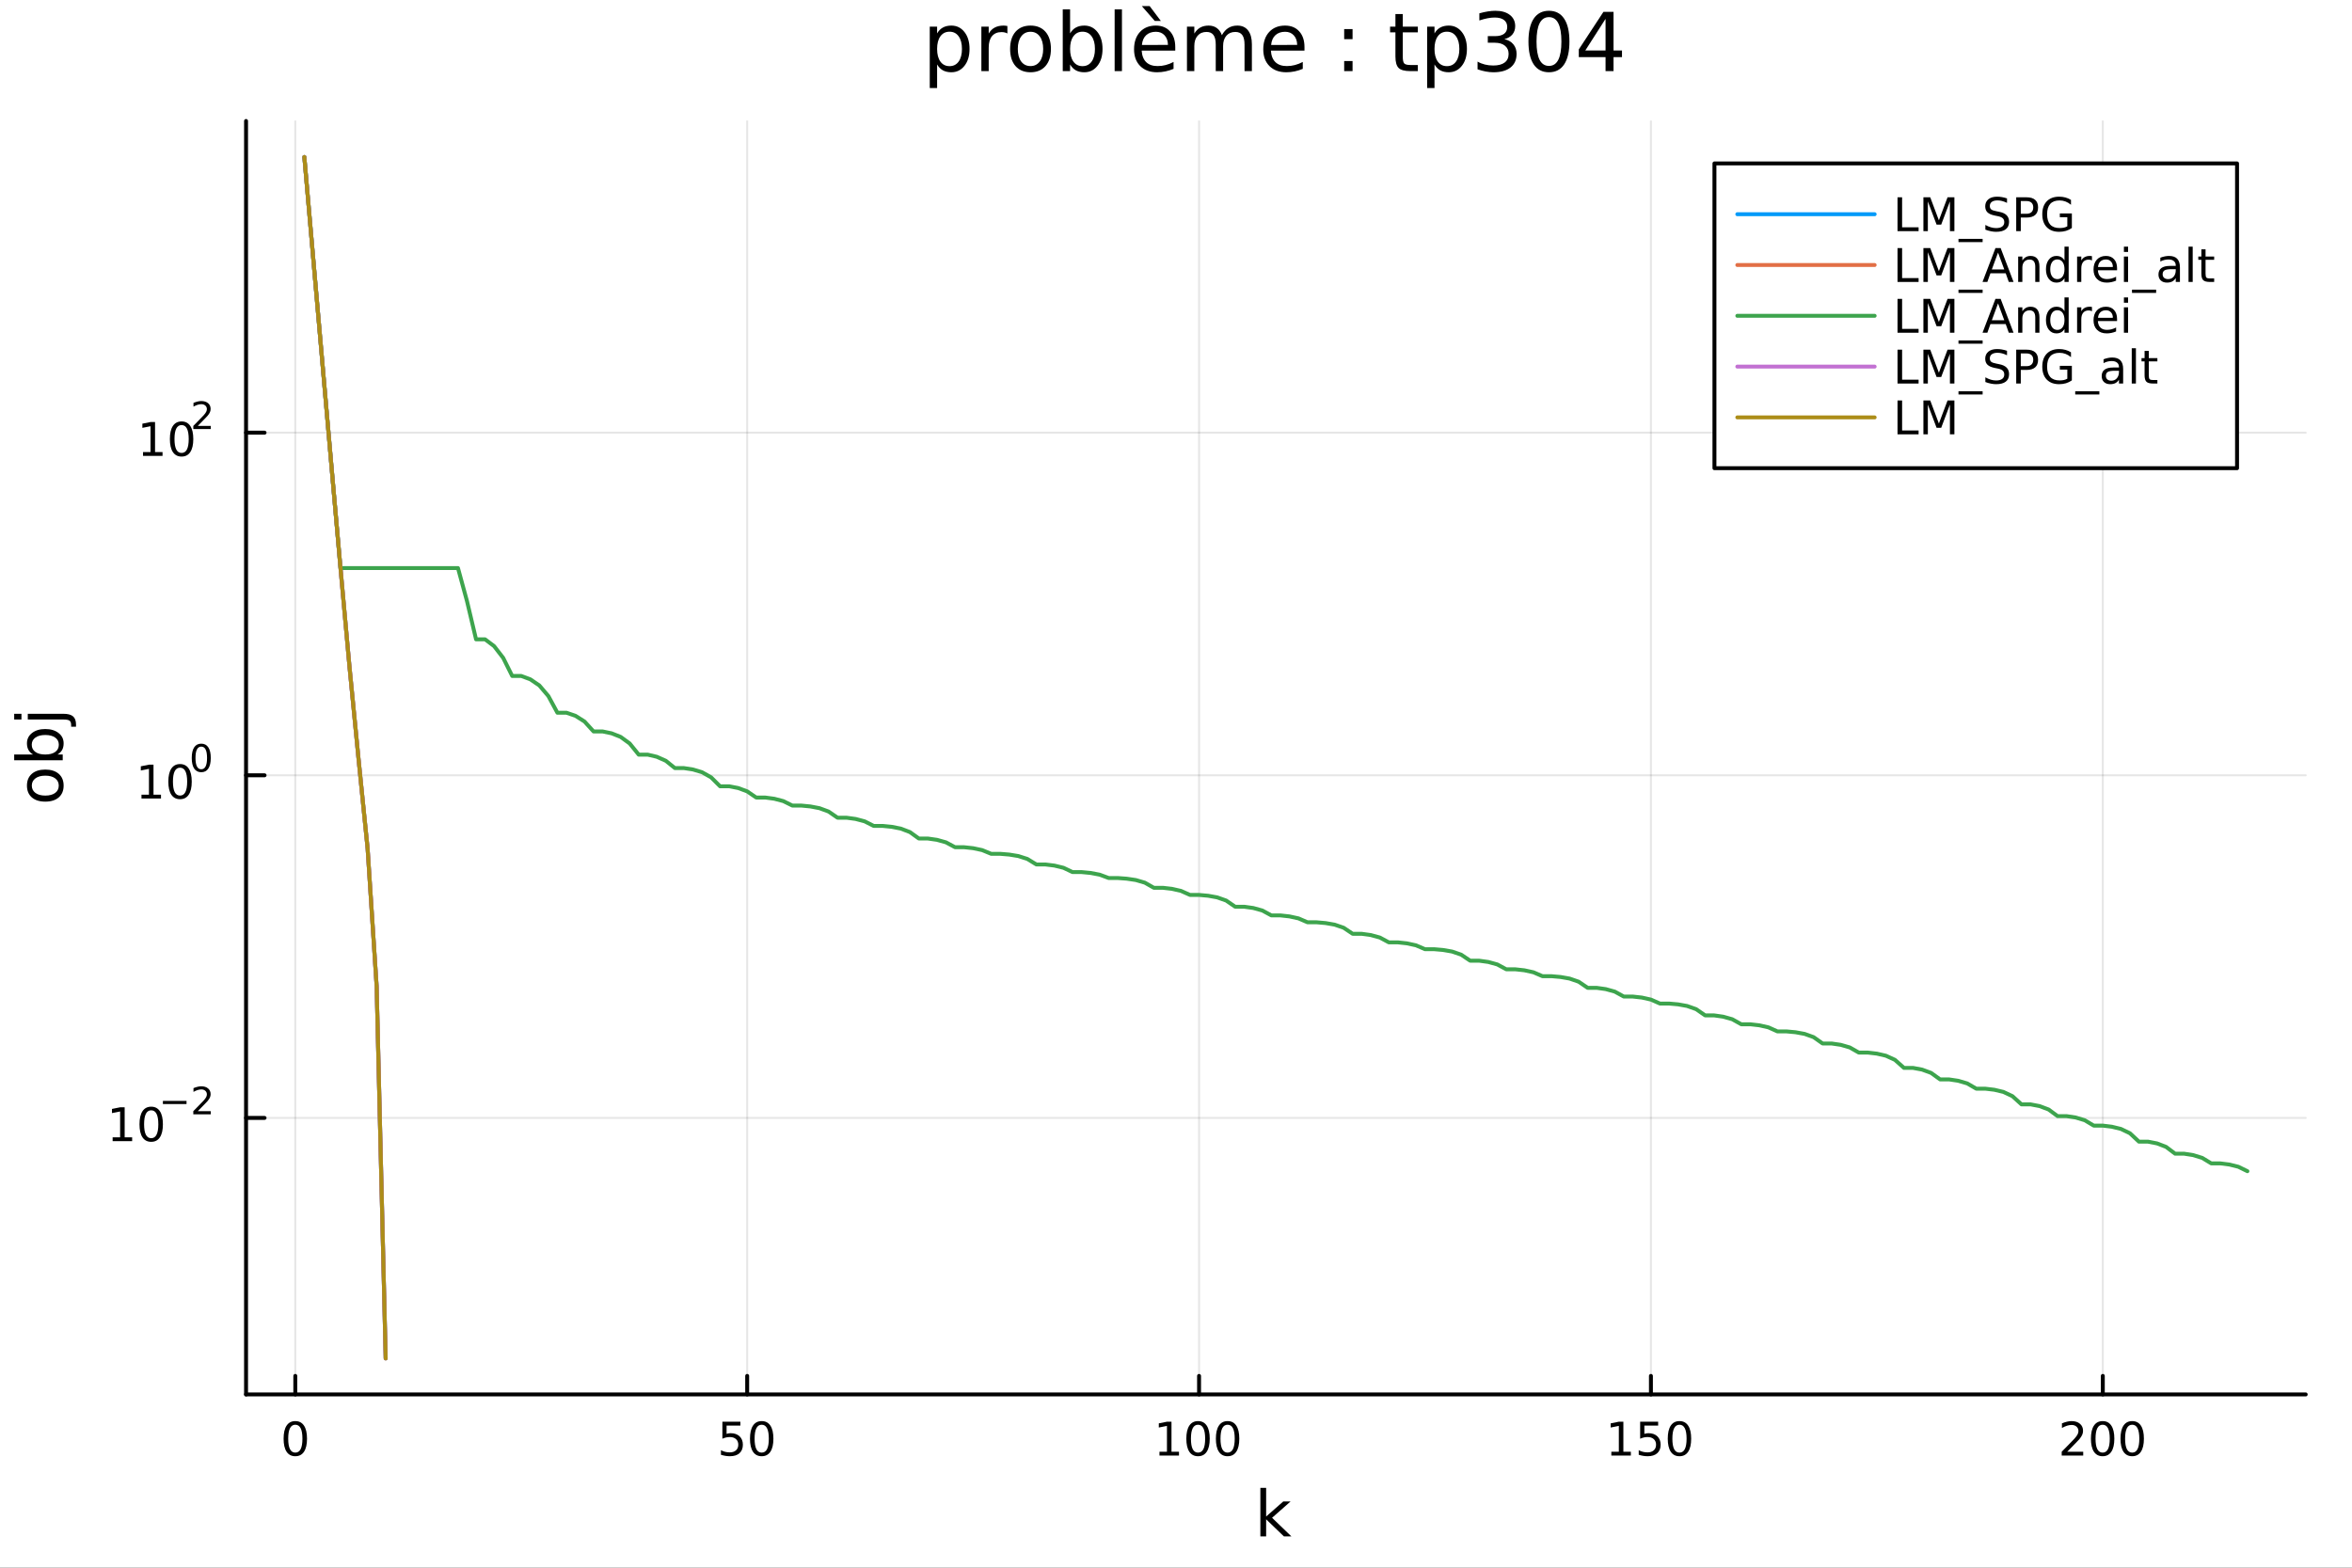 <?xml version="1.0" encoding="utf-8"?>
<svg xmlns="http://www.w3.org/2000/svg" xmlns:xlink="http://www.w3.org/1999/xlink" width="600" height="400" viewBox="0 0 2400 1600">
<rect x="0" y="0" width="2400" height="1600" fill="#333333" stroke="none"/>
<defs>
  <clipPath id="clip530">
    <rect x="0" y="0" width="2400" height="1600"/>
  </clipPath>
</defs>
<path clip-path="url(#clip530)" d="M0 1600 L2400 1600 L2400 0 L0 0  Z" fill="#ffffff" fill-rule="evenodd" fill-opacity="1"/>
<defs>
  <clipPath id="clip531">
    <rect x="480" y="0" width="1681" height="1600"/>
  </clipPath>
</defs>
<path clip-path="url(#clip530)" d="M251.071 1423.18 L2352.76 1423.18 L2352.76 123.472 L251.071 123.472  Z" fill="#ffffff" fill-rule="evenodd" fill-opacity="1"/>
<defs>
  <clipPath id="clip532">
    <rect x="251" y="123" width="2103" height="1301"/>
  </clipPath>
</defs>
<polyline clip-path="url(#clip532)" style="stroke:#000000; stroke-linecap:round; stroke-linejoin:round; stroke-width:2; stroke-opacity:0.1; fill:none" points="301.331,1423.18 301.331,123.472 "/>
<polyline clip-path="url(#clip532)" style="stroke:#000000; stroke-linecap:round; stroke-linejoin:round; stroke-width:2; stroke-opacity:0.1; fill:none" points="762.429,1423.18 762.429,123.472 "/>
<polyline clip-path="url(#clip532)" style="stroke:#000000; stroke-linecap:round; stroke-linejoin:round; stroke-width:2; stroke-opacity:0.1; fill:none" points="1223.53,1423.18 1223.53,123.472 "/>
<polyline clip-path="url(#clip532)" style="stroke:#000000; stroke-linecap:round; stroke-linejoin:round; stroke-width:2; stroke-opacity:0.1; fill:none" points="1684.62,1423.18 1684.62,123.472 "/>
<polyline clip-path="url(#clip532)" style="stroke:#000000; stroke-linecap:round; stroke-linejoin:round; stroke-width:2; stroke-opacity:0.1; fill:none" points="2145.72,1423.18 2145.72,123.472 "/>
<polyline clip-path="url(#clip530)" style="stroke:#000000; stroke-linecap:round; stroke-linejoin:round; stroke-width:4; stroke-opacity:1; fill:none" points="251.071,1423.18 2352.76,1423.18 "/>
<polyline clip-path="url(#clip530)" style="stroke:#000000; stroke-linecap:round; stroke-linejoin:round; stroke-width:4; stroke-opacity:1; fill:none" points="301.331,1423.18 301.331,1404.28 "/>
<polyline clip-path="url(#clip530)" style="stroke:#000000; stroke-linecap:round; stroke-linejoin:round; stroke-width:4; stroke-opacity:1; fill:none" points="762.429,1423.18 762.429,1404.28 "/>
<polyline clip-path="url(#clip530)" style="stroke:#000000; stroke-linecap:round; stroke-linejoin:round; stroke-width:4; stroke-opacity:1; fill:none" points="1223.53,1423.18 1223.53,1404.28 "/>
<polyline clip-path="url(#clip530)" style="stroke:#000000; stroke-linecap:round; stroke-linejoin:round; stroke-width:4; stroke-opacity:1; fill:none" points="1684.62,1423.18 1684.62,1404.28 "/>
<polyline clip-path="url(#clip530)" style="stroke:#000000; stroke-linecap:round; stroke-linejoin:round; stroke-width:4; stroke-opacity:1; fill:none" points="2145.72,1423.18 2145.72,1404.28 "/>
<path clip-path="url(#clip530)" d="M301.331 1454.1 Q297.72 1454.1 295.891 1457.66 Q294.086 1461.2 294.086 1468.33 Q294.086 1475.44 295.891 1479.01 Q297.72 1482.55 301.331 1482.55 Q304.965 1482.55 306.771 1479.01 Q308.599 1475.44 308.599 1468.33 Q308.599 1461.2 306.771 1457.66 Q304.965 1454.1 301.331 1454.1 M301.331 1450.39 Q307.141 1450.39 310.197 1455 Q313.275 1459.58 313.275 1468.33 Q313.275 1477.06 310.197 1481.67 Q307.141 1486.25 301.331 1486.25 Q295.521 1486.25 292.442 1481.67 Q289.387 1477.06 289.387 1468.33 Q289.387 1459.58 292.442 1455 Q295.521 1450.39 301.331 1450.39 Z" fill="#000000" fill-rule="nonzero" fill-opacity="1" /><path clip-path="url(#clip530)" d="M737.128 1451.02 L755.485 1451.02 L755.485 1454.96 L741.411 1454.96 L741.411 1463.43 Q742.429 1463.08 743.448 1462.92 Q744.466 1462.73 745.485 1462.73 Q751.272 1462.73 754.651 1465.9 Q758.031 1469.08 758.031 1474.49 Q758.031 1480.07 754.559 1483.17 Q751.086 1486.25 744.767 1486.25 Q742.591 1486.25 740.323 1485.88 Q738.077 1485.51 735.67 1484.77 L735.67 1480.07 Q737.753 1481.2 739.975 1481.76 Q742.198 1482.32 744.674 1482.32 Q748.679 1482.32 751.017 1480.21 Q753.355 1478.1 753.355 1474.49 Q753.355 1470.88 751.017 1468.77 Q748.679 1466.67 744.674 1466.67 Q742.799 1466.67 740.924 1467.08 Q739.073 1467.5 737.128 1468.38 L737.128 1451.02 Z" fill="#000000" fill-rule="nonzero" fill-opacity="1" /><path clip-path="url(#clip530)" d="M777.244 1454.1 Q773.633 1454.1 771.804 1457.66 Q769.998 1461.2 769.998 1468.33 Q769.998 1475.44 771.804 1479.01 Q773.633 1482.55 777.244 1482.55 Q780.878 1482.55 782.683 1479.01 Q784.512 1475.44 784.512 1468.33 Q784.512 1461.2 782.683 1457.66 Q780.878 1454.1 777.244 1454.1 M777.244 1450.39 Q783.054 1450.39 786.109 1455 Q789.188 1459.58 789.188 1468.33 Q789.188 1477.06 786.109 1481.67 Q783.054 1486.25 777.244 1486.25 Q771.434 1486.25 768.355 1481.67 Q765.299 1477.06 765.299 1468.33 Q765.299 1459.58 768.355 1455 Q771.434 1450.39 777.244 1450.39 Z" fill="#000000" fill-rule="nonzero" fill-opacity="1" /><path clip-path="url(#clip530)" d="M1183.13 1481.64 L1190.77 1481.64 L1190.77 1455.28 L1182.46 1456.95 L1182.46 1452.69 L1190.73 1451.02 L1195.4 1451.02 L1195.4 1481.64 L1203.04 1481.64 L1203.04 1485.58 L1183.13 1485.58 L1183.13 1481.64 Z" fill="#000000" fill-rule="nonzero" fill-opacity="1" /><path clip-path="url(#clip530)" d="M1222.49 1454.1 Q1218.87 1454.1 1217.05 1457.66 Q1215.24 1461.2 1215.24 1468.33 Q1215.24 1475.44 1217.05 1479.01 Q1218.87 1482.55 1222.49 1482.55 Q1226.12 1482.55 1227.93 1479.01 Q1229.75 1475.44 1229.75 1468.33 Q1229.75 1461.2 1227.93 1457.66 Q1226.12 1454.1 1222.49 1454.1 M1222.49 1450.39 Q1228.3 1450.39 1231.35 1455 Q1234.43 1459.58 1234.43 1468.33 Q1234.43 1477.06 1231.35 1481.67 Q1228.3 1486.25 1222.49 1486.25 Q1216.68 1486.25 1213.6 1481.67 Q1210.54 1477.06 1210.54 1468.33 Q1210.54 1459.58 1213.6 1455 Q1216.68 1450.39 1222.49 1450.39 Z" fill="#000000" fill-rule="nonzero" fill-opacity="1" /><path clip-path="url(#clip530)" d="M1252.65 1454.1 Q1249.04 1454.1 1247.21 1457.66 Q1245.4 1461.2 1245.4 1468.33 Q1245.4 1475.44 1247.21 1479.01 Q1249.04 1482.55 1252.65 1482.55 Q1256.28 1482.55 1258.09 1479.01 Q1259.92 1475.44 1259.92 1468.33 Q1259.92 1461.2 1258.09 1457.66 Q1256.28 1454.1 1252.65 1454.1 M1252.65 1450.39 Q1258.46 1450.39 1261.51 1455 Q1264.59 1459.58 1264.59 1468.33 Q1264.59 1477.06 1261.51 1481.67 Q1258.46 1486.25 1252.65 1486.25 Q1246.84 1486.25 1243.76 1481.67 Q1240.7 1477.06 1240.7 1468.33 Q1240.7 1459.58 1243.76 1455 Q1246.84 1450.39 1252.65 1450.39 Z" fill="#000000" fill-rule="nonzero" fill-opacity="1" /><path clip-path="url(#clip530)" d="M1644.23 1481.64 L1651.87 1481.64 L1651.87 1455.28 L1643.56 1456.95 L1643.56 1452.69 L1651.82 1451.02 L1656.5 1451.02 L1656.5 1481.64 L1664.14 1481.64 L1664.14 1485.58 L1644.23 1485.58 L1644.23 1481.64 Z" fill="#000000" fill-rule="nonzero" fill-opacity="1" /><path clip-path="url(#clip530)" d="M1673.63 1451.02 L1691.99 1451.02 L1691.99 1454.96 L1677.91 1454.96 L1677.91 1463.43 Q1678.93 1463.08 1679.95 1462.92 Q1680.97 1462.73 1681.99 1462.73 Q1687.77 1462.73 1691.15 1465.9 Q1694.53 1469.08 1694.53 1474.49 Q1694.53 1480.07 1691.06 1483.17 Q1687.59 1486.25 1681.27 1486.25 Q1679.09 1486.25 1676.82 1485.88 Q1674.58 1485.51 1672.17 1484.77 L1672.17 1480.07 Q1674.25 1481.2 1676.48 1481.76 Q1678.7 1482.32 1681.18 1482.32 Q1685.18 1482.32 1687.52 1480.21 Q1689.86 1478.1 1689.86 1474.49 Q1689.86 1470.88 1687.52 1468.77 Q1685.18 1466.67 1681.18 1466.67 Q1679.3 1466.67 1677.43 1467.08 Q1675.57 1467.5 1673.63 1468.38 L1673.63 1451.02 Z" fill="#000000" fill-rule="nonzero" fill-opacity="1" /><path clip-path="url(#clip530)" d="M1713.75 1454.1 Q1710.13 1454.1 1708.31 1457.66 Q1706.5 1461.2 1706.5 1468.33 Q1706.5 1475.44 1708.31 1479.01 Q1710.13 1482.55 1713.75 1482.55 Q1717.38 1482.55 1719.18 1479.01 Q1721.01 1475.44 1721.01 1468.33 Q1721.01 1461.2 1719.18 1457.66 Q1717.38 1454.1 1713.75 1454.1 M1713.75 1450.39 Q1719.56 1450.39 1722.61 1455 Q1725.69 1459.58 1725.69 1468.33 Q1725.69 1477.06 1722.61 1481.67 Q1719.56 1486.25 1713.75 1486.25 Q1707.93 1486.25 1704.86 1481.67 Q1701.8 1477.06 1701.8 1468.33 Q1701.8 1459.58 1704.86 1455 Q1707.93 1450.39 1713.75 1450.39 Z" fill="#000000" fill-rule="nonzero" fill-opacity="1" /><path clip-path="url(#clip530)" d="M2109.42 1481.64 L2125.73 1481.64 L2125.73 1485.58 L2103.79 1485.58 L2103.79 1481.64 Q2106.45 1478.89 2111.04 1474.26 Q2115.64 1469.61 2116.82 1468.27 Q2119.07 1465.74 2119.95 1464.01 Q2120.85 1462.25 2120.85 1460.56 Q2120.85 1457.8 2118.91 1456.07 Q2116.98 1454.33 2113.88 1454.33 Q2111.68 1454.33 2109.23 1455.09 Q2106.8 1455.86 2104.02 1457.41 L2104.02 1452.69 Q2106.85 1451.55 2109.3 1450.97 Q2111.75 1450.39 2113.79 1450.39 Q2119.16 1450.39 2122.35 1453.08 Q2125.55 1455.77 2125.55 1460.26 Q2125.55 1462.39 2124.74 1464.31 Q2123.95 1466.2 2121.85 1468.8 Q2121.27 1469.47 2118.17 1472.69 Q2115.06 1475.88 2109.42 1481.64 Z" fill="#000000" fill-rule="nonzero" fill-opacity="1" /><path clip-path="url(#clip530)" d="M2145.55 1454.1 Q2141.94 1454.1 2140.11 1457.66 Q2138.3 1461.2 2138.3 1468.33 Q2138.3 1475.44 2140.11 1479.01 Q2141.94 1482.55 2145.55 1482.55 Q2149.18 1482.55 2150.99 1479.01 Q2152.82 1475.44 2152.82 1468.33 Q2152.82 1461.2 2150.99 1457.66 Q2149.18 1454.1 2145.55 1454.1 M2145.55 1450.39 Q2151.36 1450.39 2154.41 1455 Q2157.49 1459.58 2157.49 1468.33 Q2157.49 1477.06 2154.41 1481.67 Q2151.36 1486.25 2145.55 1486.25 Q2139.74 1486.25 2136.66 1481.67 Q2133.6 1477.06 2133.6 1468.33 Q2133.6 1459.58 2136.66 1455 Q2139.74 1450.39 2145.55 1450.39 Z" fill="#000000" fill-rule="nonzero" fill-opacity="1" /><path clip-path="url(#clip530)" d="M2175.71 1454.1 Q2172.1 1454.1 2170.27 1457.66 Q2168.47 1461.2 2168.47 1468.33 Q2168.47 1475.44 2170.27 1479.01 Q2172.1 1482.55 2175.71 1482.55 Q2179.35 1482.55 2181.15 1479.01 Q2182.98 1475.44 2182.98 1468.33 Q2182.98 1461.2 2181.15 1457.66 Q2179.35 1454.1 2175.71 1454.1 M2175.71 1450.39 Q2181.52 1450.39 2184.58 1455 Q2187.66 1459.58 2187.66 1468.33 Q2187.66 1477.06 2184.58 1481.67 Q2181.52 1486.25 2175.71 1486.25 Q2169.9 1486.25 2166.82 1481.67 Q2163.77 1477.06 2163.77 1468.33 Q2163.77 1459.58 2166.82 1455 Q2169.9 1450.39 2175.71 1450.39 Z" fill="#000000" fill-rule="nonzero" fill-opacity="1" /><path clip-path="url(#clip530)" d="M1286.09 1518.52 L1291.98 1518.52 L1291.98 1547.77 L1309.46 1532.4 L1316.94 1532.4 L1298.03 1549.07 L1317.73 1568.04 L1310.09 1568.04 L1291.98 1550.63 L1291.98 1568.04 L1286.09 1568.04 L1286.09 1518.52 Z" fill="#000000" fill-rule="nonzero" fill-opacity="1" /><polyline clip-path="url(#clip532)" style="stroke:#000000; stroke-linecap:round; stroke-linejoin:round; stroke-width:2; stroke-opacity:0.1; fill:none" points="251.071,1140.96 2352.76,1140.96 "/>
<polyline clip-path="url(#clip532)" style="stroke:#000000; stroke-linecap:round; stroke-linejoin:round; stroke-width:2; stroke-opacity:0.1; fill:none" points="251.071,791.27 2352.76,791.27 "/>
<polyline clip-path="url(#clip532)" style="stroke:#000000; stroke-linecap:round; stroke-linejoin:round; stroke-width:2; stroke-opacity:0.1; fill:none" points="251.071,441.582 2352.76,441.582 "/>
<polyline clip-path="url(#clip530)" style="stroke:#000000; stroke-linecap:round; stroke-linejoin:round; stroke-width:4; stroke-opacity:1; fill:none" points="251.071,1423.18 251.071,123.472 "/>
<polyline clip-path="url(#clip530)" style="stroke:#000000; stroke-linecap:round; stroke-linejoin:round; stroke-width:4; stroke-opacity:1; fill:none" points="251.071,1140.96 269.969,1140.96 "/>
<polyline clip-path="url(#clip530)" style="stroke:#000000; stroke-linecap:round; stroke-linejoin:round; stroke-width:4; stroke-opacity:1; fill:none" points="251.071,791.27 269.969,791.27 "/>
<polyline clip-path="url(#clip530)" style="stroke:#000000; stroke-linecap:round; stroke-linejoin:round; stroke-width:4; stroke-opacity:1; fill:none" points="251.071,441.582 269.969,441.582 "/>
<path clip-path="url(#clip530)" d="M114.931 1160.75 L122.57 1160.75 L122.57 1134.38 L114.26 1136.05 L114.26 1131.79 L122.524 1130.13 L127.2 1130.13 L127.2 1160.75 L134.839 1160.75 L134.839 1164.69 L114.931 1164.69 L114.931 1160.75 Z" fill="#000000" fill-rule="nonzero" fill-opacity="1" /><path clip-path="url(#clip530)" d="M154.283 1133.2 Q150.672 1133.2 148.843 1136.77 Q147.038 1140.31 147.038 1147.44 Q147.038 1154.55 148.843 1158.11 Q150.672 1161.65 154.283 1161.65 Q157.917 1161.65 159.723 1158.11 Q161.552 1154.55 161.552 1147.44 Q161.552 1140.31 159.723 1136.77 Q157.917 1133.2 154.283 1133.2 M154.283 1129.5 Q160.093 1129.5 163.149 1134.11 Q166.227 1138.69 166.227 1147.44 Q166.227 1156.17 163.149 1160.77 Q160.093 1165.36 154.283 1165.36 Q148.473 1165.36 145.394 1160.77 Q142.339 1156.17 142.339 1147.44 Q142.339 1138.69 145.394 1134.11 Q148.473 1129.5 154.283 1129.5 Z" fill="#000000" fill-rule="nonzero" fill-opacity="1" /><path clip-path="url(#clip530)" d="M166.227 1123.6 L190.339 1123.6 L190.339 1126.8 L166.227 1126.8 L166.227 1123.6 Z" fill="#000000" fill-rule="nonzero" fill-opacity="1" /><path clip-path="url(#clip530)" d="M201.812 1134.08 L215.071 1134.08 L215.071 1137.27 L197.241 1137.27 L197.241 1134.08 Q199.404 1131.84 203.128 1128.08 Q206.871 1124.3 207.83 1123.21 Q209.655 1121.16 210.369 1119.75 Q211.103 1118.32 211.103 1116.94 Q211.103 1114.71 209.523 1113.29 Q207.962 1111.88 205.442 1111.88 Q203.655 1111.88 201.661 1112.5 Q199.686 1113.13 197.43 1114.39 L197.43 1110.55 Q199.724 1109.63 201.718 1109.16 Q203.711 1108.69 205.366 1108.69 Q209.73 1108.69 212.325 1110.87 Q214.921 1113.05 214.921 1116.7 Q214.921 1118.43 214.263 1119.99 Q213.623 1121.53 211.912 1123.64 Q211.441 1124.18 208.921 1126.8 Q206.401 1129.39 201.812 1134.08 Z" fill="#000000" fill-rule="nonzero" fill-opacity="1" /><path clip-path="url(#clip530)" d="M144.366 811.062 L152.004 811.062 L152.004 784.697 L143.694 786.363 L143.694 782.104 L151.958 780.438 L156.634 780.438 L156.634 811.062 L164.273 811.062 L164.273 814.998 L144.366 814.998 L144.366 811.062 Z" fill="#000000" fill-rule="nonzero" fill-opacity="1" /><path clip-path="url(#clip530)" d="M183.717 783.516 Q180.106 783.516 178.277 787.081 Q176.472 790.623 176.472 797.752 Q176.472 804.859 178.277 808.423 Q180.106 811.965 183.717 811.965 Q187.351 811.965 189.157 808.423 Q190.986 804.859 190.986 797.752 Q190.986 790.623 189.157 787.081 Q187.351 783.516 183.717 783.516 M183.717 779.813 Q189.527 779.813 192.583 784.419 Q195.662 789.002 195.662 797.752 Q195.662 806.479 192.583 811.086 Q189.527 815.669 183.717 815.669 Q177.907 815.669 174.828 811.086 Q171.773 806.479 171.773 797.752 Q171.773 789.002 174.828 784.419 Q177.907 779.813 183.717 779.813 Z" fill="#000000" fill-rule="nonzero" fill-opacity="1" /><path clip-path="url(#clip530)" d="M205.366 762.009 Q202.432 762.009 200.947 764.905 Q199.48 767.783 199.48 773.575 Q199.48 779.349 200.947 782.246 Q202.432 785.123 205.366 785.123 Q208.319 785.123 209.786 782.246 Q211.272 779.349 211.272 773.575 Q211.272 767.783 209.786 764.905 Q208.319 762.009 205.366 762.009 M205.366 758.999 Q210.087 758.999 212.57 762.742 Q215.071 766.466 215.071 773.575 Q215.071 780.666 212.57 784.409 Q210.087 788.133 205.366 788.133 Q200.646 788.133 198.144 784.409 Q195.662 780.666 195.662 773.575 Q195.662 766.466 198.144 762.742 Q200.646 758.999 205.366 758.999 Z" fill="#000000" fill-rule="nonzero" fill-opacity="1" /><path clip-path="url(#clip530)" d="M145.945 461.375 L153.584 461.375 L153.584 435.009 L145.274 436.676 L145.274 432.417 L153.538 430.75 L158.214 430.75 L158.214 461.375 L165.853 461.375 L165.853 465.31 L145.945 465.31 L145.945 461.375 Z" fill="#000000" fill-rule="nonzero" fill-opacity="1" /><path clip-path="url(#clip530)" d="M185.297 433.829 Q181.686 433.829 179.857 437.393 Q178.052 440.935 178.052 448.065 Q178.052 455.171 179.857 458.736 Q181.686 462.278 185.297 462.278 Q188.931 462.278 190.737 458.736 Q192.566 455.171 192.566 448.065 Q192.566 440.935 190.737 437.393 Q188.931 433.829 185.297 433.829 M185.297 430.125 Q191.107 430.125 194.163 434.731 Q197.241 439.315 197.241 448.065 Q197.241 456.791 194.163 461.398 Q191.107 465.981 185.297 465.981 Q179.487 465.981 176.408 461.398 Q173.353 456.791 173.353 448.065 Q173.353 439.315 176.408 434.731 Q179.487 430.125 185.297 430.125 Z" fill="#000000" fill-rule="nonzero" fill-opacity="1" /><path clip-path="url(#clip530)" d="M201.812 434.702 L215.071 434.702 L215.071 437.9 L197.241 437.9 L197.241 434.702 Q199.404 432.464 203.128 428.703 Q206.871 424.922 207.83 423.831 Q209.655 421.781 210.369 420.371 Q211.103 418.941 211.103 417.568 Q211.103 415.33 209.523 413.92 Q207.962 412.509 205.442 412.509 Q203.655 412.509 201.661 413.13 Q199.686 413.75 197.43 415.011 L197.43 411.174 Q199.724 410.252 201.718 409.782 Q203.711 409.312 205.366 409.312 Q209.73 409.312 212.325 411.493 Q214.921 413.675 214.921 417.324 Q214.921 419.054 214.263 420.615 Q213.623 422.157 211.912 424.264 Q211.441 424.809 208.921 427.424 Q206.401 430.019 201.812 434.702 Z" fill="#000000" fill-rule="nonzero" fill-opacity="1" /><path clip-path="url(#clip530)" d="M32.462 801.797 Q32.462 806.507 36.154 809.244 Q39.815 811.982 46.212 811.982 Q52.609 811.982 56.302 809.276 Q59.962 806.539 59.962 801.797 Q59.962 797.118 56.27 794.381 Q52.578 791.643 46.212 791.643 Q39.878 791.643 36.186 794.381 Q32.462 797.118 32.462 801.797 M27.497 801.797 Q27.497 794.158 32.462 789.797 Q37.427 785.437 46.212 785.437 Q54.965 785.437 59.962 789.797 Q64.927 794.158 64.927 801.797 Q64.927 809.467 59.962 813.828 Q54.965 818.156 46.212 818.156 Q37.427 818.156 32.462 813.828 Q27.497 809.467 27.497 801.797 Z" fill="#000000" fill-rule="nonzero" fill-opacity="1" /><path clip-path="url(#clip530)" d="M46.212 750.139 Q39.751 750.139 36.09 752.812 Q32.398 755.454 32.398 760.101 Q32.398 764.748 36.09 767.422 Q39.751 770.064 46.212 770.064 Q52.673 770.064 56.365 767.422 Q60.026 764.748 60.026 760.101 Q60.026 755.454 56.365 752.812 Q52.673 750.139 46.212 750.139 M33.767 770.064 Q30.584 768.218 29.056 765.417 Q27.497 762.584 27.497 758.669 Q27.497 752.176 32.653 748.134 Q37.809 744.06 46.212 744.06 Q54.615 744.06 59.771 748.134 Q64.927 752.176 64.927 758.669 Q64.927 762.584 63.399 765.417 Q61.84 768.218 58.657 770.064 L64.004 770.064 L64.004 775.952 L14.479 775.952 L14.479 770.064 L33.767 770.064 Z" fill="#000000" fill-rule="nonzero" fill-opacity="1" /><path clip-path="url(#clip530)" d="M28.356 734.352 L28.356 728.495 L64.641 728.495 Q71.452 728.495 74.508 731.105 Q77.563 733.684 77.563 739.445 L77.563 741.673 L72.598 741.673 L72.598 740.113 Q72.598 736.771 71.038 735.561 Q69.51 734.352 64.641 734.352 L28.356 734.352 M14.479 734.352 L14.479 728.495 L21.895 728.495 L21.895 734.352 L14.479 734.352 Z" fill="#000000" fill-rule="nonzero" fill-opacity="1" /><path clip-path="url(#clip530)" d="M956.23 65.77 L956.23 89.833 L948.735 89.833 L948.735 27.206 L956.23 27.206 L956.23 34.092 Q958.579 30.041 962.144 28.097 Q965.749 26.112 970.732 26.112 Q978.996 26.112 984.14 32.675 Q989.326 39.237 989.326 49.931 Q989.326 60.626 984.14 67.188 Q978.996 73.751 970.732 73.751 Q965.749 73.751 962.144 71.806 Q958.579 69.821 956.23 65.77 M981.588 49.931 Q981.588 41.708 978.186 37.05 Q974.823 32.35 968.909 32.35 Q962.995 32.35 959.592 37.05 Q956.23 41.708 956.23 49.931 Q956.23 58.155 959.592 62.854 Q962.995 67.512 968.909 67.512 Q974.823 67.512 978.186 62.854 Q981.588 58.155 981.588 49.931 Z" fill="#000000" fill-rule="nonzero" fill-opacity="1" /><path clip-path="url(#clip530)" d="M1027.97 34.173 Q1026.72 33.444 1025.22 33.12 Q1023.76 32.756 1021.98 32.756 Q1015.66 32.756 1012.25 36.888 Q1008.89 40.979 1008.89 48.676 L1008.89 72.576 L1001.4 72.576 L1001.4 27.206 L1008.89 27.206 L1008.89 34.254 Q1011.24 30.122 1015.01 28.138 Q1018.78 26.112 1024.16 26.112 Q1024.93 26.112 1025.86 26.234 Q1026.8 26.315 1027.93 26.517 L1027.97 34.173 Z" fill="#000000" fill-rule="nonzero" fill-opacity="1" /><path clip-path="url(#clip530)" d="M1051.55 32.431 Q1045.55 32.431 1042.07 37.131 Q1038.58 41.789 1038.58 49.931 Q1038.58 58.074 1042.03 62.773 Q1045.51 67.431 1051.55 67.431 Q1057.5 67.431 1060.99 62.732 Q1064.47 58.033 1064.47 49.931 Q1064.47 41.87 1060.99 37.171 Q1057.5 32.431 1051.55 32.431 M1051.55 26.112 Q1061.27 26.112 1066.82 32.431 Q1072.37 38.751 1072.37 49.931 Q1072.37 61.071 1066.82 67.431 Q1061.27 73.751 1051.55 73.751 Q1041.78 73.751 1036.24 67.431 Q1030.73 61.071 1030.73 49.931 Q1030.73 38.751 1036.24 32.431 Q1041.78 26.112 1051.55 26.112 Z" fill="#000000" fill-rule="nonzero" fill-opacity="1" /><path clip-path="url(#clip530)" d="M1117.29 49.931 Q1117.29 41.708 1113.89 37.05 Q1110.53 32.35 1104.61 32.35 Q1098.7 32.35 1095.3 37.05 Q1091.93 41.708 1091.93 49.931 Q1091.93 58.155 1095.3 62.854 Q1098.7 67.512 1104.61 67.512 Q1110.53 67.512 1113.89 62.854 Q1117.29 58.155 1117.29 49.931 M1091.93 34.092 Q1094.28 30.041 1097.85 28.097 Q1101.45 26.112 1106.44 26.112 Q1114.7 26.112 1119.85 32.675 Q1125.03 39.237 1125.03 49.931 Q1125.03 60.626 1119.85 67.188 Q1114.7 73.751 1106.44 73.751 Q1101.45 73.751 1097.85 71.806 Q1094.28 69.821 1091.93 65.77 L1091.93 72.576 L1084.44 72.576 L1084.44 9.544 L1091.93 9.544 L1091.93 34.092 Z" fill="#000000" fill-rule="nonzero" fill-opacity="1" /><path clip-path="url(#clip530)" d="M1137.39 9.544 L1144.84 9.544 L1144.84 72.576 L1137.39 72.576 L1137.39 9.544 Z" fill="#000000" fill-rule="nonzero" fill-opacity="1" /><path clip-path="url(#clip530)" d="M1199.24 48.028 L1199.24 51.673 L1164.97 51.673 Q1165.46 59.37 1169.59 63.421 Q1173.76 67.431 1181.18 67.431 Q1185.47 67.431 1189.48 66.378 Q1193.53 65.325 1197.5 63.218 L1197.5 70.267 Q1193.49 71.968 1189.28 72.86 Q1185.07 73.751 1180.73 73.751 Q1169.87 73.751 1163.51 67.431 Q1157.2 61.112 1157.2 50.337 Q1157.2 39.197 1163.19 32.675 Q1169.23 26.112 1179.43 26.112 Q1188.59 26.112 1193.9 32.026 Q1199.24 37.9 1199.24 48.028 M1191.79 45.84 Q1191.71 39.723 1188.35 36.077 Q1185.02 32.431 1179.52 32.431 Q1173.28 32.431 1169.51 35.956 Q1165.78 39.48 1165.22 45.88 L1191.79 45.84 M1173.12 6.222 L1184.54 21.373 L1178.34 21.373 L1165.13 6.222 L1173.12 6.222 Z" fill="#000000" fill-rule="nonzero" fill-opacity="1" /><path clip-path="url(#clip530)" d="M1246.8 35.915 Q1249.6 30.892 1253.49 28.502 Q1257.37 26.112 1262.64 26.112 Q1269.73 26.112 1273.58 31.095 Q1277.43 36.037 1277.43 45.192 L1277.43 72.576 L1269.93 72.576 L1269.93 45.435 Q1269.93 38.913 1267.62 35.753 Q1265.31 32.594 1260.57 32.594 Q1254.78 32.594 1251.42 36.442 Q1248.06 40.29 1248.06 46.934 L1248.06 72.576 L1240.56 72.576 L1240.56 45.435 Q1240.56 38.873 1238.25 35.753 Q1235.94 32.594 1231.12 32.594 Q1225.41 32.594 1222.05 36.482 Q1218.69 40.331 1218.69 46.934 L1218.69 72.576 L1211.19 72.576 L1211.19 27.206 L1218.69 27.206 L1218.69 34.254 Q1221.24 30.082 1224.8 28.097 Q1228.37 26.112 1233.27 26.112 Q1238.21 26.112 1241.66 28.624 Q1245.14 31.135 1246.8 35.915 Z" fill="#000000" fill-rule="nonzero" fill-opacity="1" /><path clip-path="url(#clip530)" d="M1331.1 48.028 L1331.1 51.673 L1296.83 51.673 Q1297.32 59.37 1301.45 63.421 Q1305.62 67.431 1313.03 67.431 Q1317.33 67.431 1321.34 66.378 Q1325.39 65.325 1329.36 63.218 L1329.36 70.267 Q1325.35 71.968 1321.14 72.86 Q1316.92 73.751 1312.59 73.751 Q1301.73 73.751 1295.37 67.431 Q1289.05 61.112 1289.05 50.337 Q1289.05 39.197 1295.05 32.675 Q1301.08 26.112 1311.29 26.112 Q1320.45 26.112 1325.75 32.026 Q1331.1 37.9 1331.1 48.028 M1323.65 45.84 Q1323.57 39.723 1320.2 36.077 Q1316.88 32.431 1311.37 32.431 Q1305.13 32.431 1301.37 35.956 Q1297.64 39.48 1297.07 45.88 L1323.65 45.84 Z" fill="#000000" fill-rule="nonzero" fill-opacity="1" /><path clip-path="url(#clip530)" d="M1371.61 62.287 L1380.16 62.287 L1380.16 72.576 L1371.61 72.576 L1371.61 62.287 M1371.61 29.677 L1380.16 29.677 L1380.16 39.966 L1371.61 39.966 L1371.61 29.677 Z" fill="#000000" fill-rule="nonzero" fill-opacity="1" /><path clip-path="url(#clip530)" d="M1431.4 14.324 L1431.4 27.206 L1446.75 27.206 L1446.75 32.999 L1431.4 32.999 L1431.4 57.628 Q1431.4 63.178 1432.9 64.758 Q1434.44 66.338 1439.1 66.338 L1446.75 66.338 L1446.75 72.576 L1439.1 72.576 Q1430.47 72.576 1427.19 69.376 Q1423.91 66.135 1423.91 57.628 L1423.91 32.999 L1418.44 32.999 L1418.44 27.206 L1423.91 27.206 L1423.91 14.324 L1431.4 14.324 Z" fill="#000000" fill-rule="nonzero" fill-opacity="1" /><path clip-path="url(#clip530)" d="M1463.77 65.77 L1463.77 89.833 L1456.27 89.833 L1456.27 27.206 L1463.77 27.206 L1463.77 34.092 Q1466.12 30.041 1469.68 28.097 Q1473.29 26.112 1478.27 26.112 Q1486.53 26.112 1491.68 32.675 Q1496.86 39.237 1496.86 49.931 Q1496.86 60.626 1491.68 67.188 Q1486.53 73.751 1478.27 73.751 Q1473.29 73.751 1469.68 71.806 Q1466.12 69.821 1463.77 65.77 M1489.13 49.931 Q1489.13 41.708 1485.72 37.05 Q1482.36 32.35 1476.45 32.35 Q1470.53 32.35 1467.13 37.05 Q1463.77 41.708 1463.77 49.931 Q1463.77 58.155 1467.13 62.854 Q1470.53 67.512 1476.45 67.512 Q1482.36 67.512 1485.72 62.854 Q1489.13 58.155 1489.13 49.931 Z" fill="#000000" fill-rule="nonzero" fill-opacity="1" /><path clip-path="url(#clip530)" d="M1535.06 39.966 Q1540.94 41.222 1544.22 45.192 Q1547.54 49.162 1547.54 54.995 Q1547.54 63.948 1541.38 68.849 Q1535.23 73.751 1523.88 73.751 Q1520.08 73.751 1516.02 72.981 Q1512.01 72.252 1507.72 70.753 L1507.72 62.854 Q1511.12 64.839 1515.17 65.852 Q1519.22 66.864 1523.64 66.864 Q1531.34 66.864 1535.35 63.826 Q1539.4 60.788 1539.4 54.995 Q1539.4 49.648 1535.63 46.65 Q1531.9 43.612 1525.22 43.612 L1518.17 43.612 L1518.17 36.888 L1525.54 36.888 Q1531.58 36.888 1534.78 34.498 Q1537.98 32.067 1537.98 27.53 Q1537.98 22.871 1534.66 20.4 Q1531.38 17.889 1525.22 17.889 Q1521.86 17.889 1518.01 18.618 Q1514.16 19.347 1509.54 20.887 L1509.54 13.595 Q1514.2 12.299 1518.25 11.65 Q1522.34 11.002 1525.95 11.002 Q1535.27 11.002 1540.69 15.256 Q1546.12 19.469 1546.12 26.679 Q1546.12 31.702 1543.25 35.186 Q1540.37 38.629 1535.06 39.966 Z" fill="#000000" fill-rule="nonzero" fill-opacity="1" /><path clip-path="url(#clip530)" d="M1580.56 17.484 Q1574.24 17.484 1571.04 23.722 Q1567.88 29.92 1567.88 42.397 Q1567.88 54.833 1571.04 61.071 Q1574.24 67.269 1580.56 67.269 Q1586.91 67.269 1590.07 61.071 Q1593.27 54.833 1593.27 42.397 Q1593.27 29.92 1590.07 23.722 Q1586.91 17.484 1580.56 17.484 M1580.56 11.002 Q1590.72 11.002 1596.07 19.064 Q1601.46 27.084 1601.46 42.397 Q1601.46 57.669 1596.07 65.73 Q1590.72 73.751 1580.56 73.751 Q1570.39 73.751 1565 65.73 Q1559.65 57.669 1559.65 42.397 Q1559.65 27.084 1565 19.064 Q1570.39 11.002 1580.56 11.002 Z" fill="#000000" fill-rule="nonzero" fill-opacity="1" /><path clip-path="url(#clip530)" d="M1638.32 19.226 L1617.66 51.511 L1638.32 51.511 L1638.32 19.226 M1636.17 12.096 L1646.46 12.096 L1646.46 51.511 L1655.09 51.511 L1655.09 58.317 L1646.46 58.317 L1646.46 72.576 L1638.32 72.576 L1638.32 58.317 L1611.02 58.317 L1611.02 50.418 L1636.17 12.096 Z" fill="#000000" fill-rule="nonzero" fill-opacity="1" /><polyline clip-path="url(#clip532)" style="stroke:#009af9; stroke-linecap:round; stroke-linejoin:round; stroke-width:4; stroke-opacity:1; fill:none" points="310.553,160.256 319.775,265.504 328.997,370.696 338.219,475.666 347.441,579.783 356.663,680.931 365.885,774.891 375.107,866.014 384.329,1006.71 393.551,1386.4 "/>
<polyline clip-path="url(#clip532)" style="stroke:#e26f46; stroke-linecap:round; stroke-linejoin:round; stroke-width:4; stroke-opacity:1; fill:none" points="310.553,160.256 319.775,265.504 328.997,370.696 338.219,475.666 347.441,579.783 356.663,680.931 365.885,774.891 375.107,866.014 384.329,1006.71 393.551,1386.4 "/>
<polyline clip-path="url(#clip532)" style="stroke:#3da44d; stroke-linecap:round; stroke-linejoin:round; stroke-width:4; stroke-opacity:1; fill:none" points="310.553,160.256 319.775,265.504 328.997,370.696 338.219,475.666 347.441,579.783 356.663,579.783 365.885,579.783 375.107,579.783 384.329,579.783 393.551,579.783 402.772,579.783 411.994,579.783 421.216,579.783 430.438,579.783 439.66,579.783 448.882,579.783 458.104,579.783 467.326,579.783 476.548,613.59 485.77,652.517 494.992,652.517 504.214,659.49 513.436,671.411 522.658,689.896 531.88,689.896 541.102,693.301 550.324,699.571 559.546,710.398 568.768,727.415 577.99,727.415 587.212,730.567 596.434,736.393 605.656,746.516 614.878,746.516 624.1,748.443 633.321,752.111 642.543,758.805 651.765,770.211 660.987,770.211 670.209,772.381 679.431,776.487 688.653,783.912 697.875,783.912 707.097,785.351 716.319,788.125 725.541,793.308 734.763,802.487 743.985,802.487 753.207,804.266 762.429,807.675 771.651,813.979 780.873,813.979 790.095,815.217 799.317,817.622 808.539,822.18 817.761,822.18 826.983,823.081 836.205,824.847 845.427,828.247 854.649,834.582 863.87,834.582 873.092,835.836 882.314,838.281 891.536,842.94 900.758,842.94 909.98,843.867 919.202,845.689 928.424,849.209 937.646,855.82 946.868,855.82 956.09,857.142 965.312,859.726 974.534,864.679 983.756,864.679 992.978,865.672 1002.2,867.628 1011.42,871.423 1020.64,871.423 1029.87,872.185 1039.09,873.692 1048.31,876.639 1057.53,882.294 1066.75,882.294 1075.98,883.437 1085.2,885.688 1094.42,890.061 1103.64,890.061 1112.86,890.944 1122.09,892.691 1131.31,896.112 1140.53,896.112 1149.75,896.802 1158.97,898.171 1168.2,900.866 1177.42,906.096 1186.64,906.096 1195.86,907.16 1205.08,909.262 1214.3,913.375 1223.53,913.375 1232.75,914.209 1241.97,915.864 1251.19,919.119 1260.41,925.429 1269.64,925.429 1278.86,926.722 1288.08,929.278 1297.3,934.275 1306.52,934.275 1315.75,935.295 1324.97,937.317 1334.19,941.292 1343.41,941.292 1352.63,942.101 1361.86,943.708 1371.08,946.878 1380.3,953.06 1389.52,953.06 1398.74,954.331 1407.97,956.849 1417.19,961.788 1426.41,961.788 1435.63,962.799 1444.85,964.805 1454.08,968.757 1463.3,968.757 1472.52,969.563 1481.74,971.164 1490.96,974.33 1500.19,980.517 1509.41,980.517 1518.63,981.793 1527.85,984.321 1537.07,989.287 1546.3,989.287 1555.52,990.305 1564.74,992.327 1573.96,996.314 1583.18,996.314 1592.41,997.127 1601.63,998.745 1610.85,1001.94 1620.07,1008.21 1629.29,1008.21 1638.52,1009.5 1647.74,1012.06 1656.96,1017.1 1666.18,1017.1 1675.4,1018.13 1684.62,1020.19 1693.85,1024.24 1703.07,1024.24 1712.29,1025.06 1721.51,1026.71 1730.73,1029.96 1739.96,1036.33 1749.18,1036.33 1758.4,1037.65 1767.62,1040.26 1776.84,1045.4 1786.07,1045.4 1795.29,1046.45 1804.51,1048.54 1813.73,1052.67 1822.95,1052.67 1832.18,1053.52 1841.4,1055.2 1850.62,1058.52 1859.84,1065.02 1869.06,1065.02 1878.29,1066.36 1887.51,1069.03 1896.73,1074.27 1905.95,1074.27 1915.17,1075.35 1924.4,1077.49 1933.62,1081.71 1942.84,1089.92 1952.06,1089.92 1961.28,1091.64 1970.51,1095.03 1979.73,1101.67 1988.95,1101.67 1998.17,1103.05 2007.39,1105.77 2016.62,1111.13 2025.84,1111.13 2035.06,1112.23 2044.28,1114.42 2053.5,1118.74 2062.73,1127.13 2071.95,1127.13 2081.17,1128.89 2090.39,1132.36 2099.61,1139.15 2108.84,1139.15 2118.06,1140.55 2127.28,1143.34 2136.5,1148.82 2145.72,1148.82 2154.94,1149.95 2164.17,1152.19 2173.39,1156.6 2182.61,1165.19 2191.83,1165.19 2201.05,1166.98 2210.28,1170.53 2219.5,1177.48 2228.72,1177.48 2237.94,1178.92 2247.16,1181.77 2256.39,1187.37 2265.61,1187.37 2274.83,1188.53 2284.05,1190.82 2293.27,1195.34 "/>
<polyline clip-path="url(#clip532)" style="stroke:#c271d2; stroke-linecap:round; stroke-linejoin:round; stroke-width:4; stroke-opacity:1; fill:none" points="310.553,160.256 319.775,265.504 328.997,370.696 338.219,475.666 347.441,579.783 356.663,680.931 365.885,774.891 375.107,866.014 384.329,1006.71 393.551,1386.4 "/>
<polyline clip-path="url(#clip532)" style="stroke:#ac8d18; stroke-linecap:round; stroke-linejoin:round; stroke-width:4; stroke-opacity:1; fill:none" points="310.553,160.256 319.775,265.504 328.997,370.696 338.219,475.666 347.441,579.783 356.663,680.931 365.885,774.891 375.107,866.014 384.329,1006.71 393.551,1386.4 "/>
<path clip-path="url(#clip530)" d="M1749.43 477.836 L2282.7 477.836 L2282.7 166.796 L1749.43 166.796  Z" fill="#ffffff" fill-rule="evenodd" fill-opacity="1"/>
<polyline clip-path="url(#clip530)" style="stroke:#000000; stroke-linecap:round; stroke-linejoin:round; stroke-width:4; stroke-opacity:1; fill:none" points="1749.43,477.836 2282.7,477.836 2282.7,166.796 1749.43,166.796 1749.43,477.836 "/>
<polyline clip-path="url(#clip530)" style="stroke:#009af9; stroke-linecap:round; stroke-linejoin:round; stroke-width:4; stroke-opacity:1; fill:none" points="1772.78,218.636 1912.9,218.636 "/>
<path clip-path="url(#clip530)" d="M1936.25 201.356 L1940.92 201.356 L1940.92 231.981 L1957.75 231.981 L1957.75 235.916 L1936.25 235.916 L1936.25 201.356 Z" fill="#000000" fill-rule="nonzero" fill-opacity="1" /><path clip-path="url(#clip530)" d="M1962.66 201.356 L1969.63 201.356 L1978.45 224.874 L1987.31 201.356 L1994.28 201.356 L1994.28 235.916 L1989.72 235.916 L1989.72 205.569 L1980.81 229.272 L1976.11 229.272 L1967.2 205.569 L1967.2 235.916 L1962.66 235.916 L1962.66 201.356 Z" fill="#000000" fill-rule="nonzero" fill-opacity="1" /><path clip-path="url(#clip530)" d="M2023.08 243.786 L2023.08 247.096 L1998.45 247.096 L1998.45 243.786 L2023.08 243.786 Z" fill="#000000" fill-rule="nonzero" fill-opacity="1" /><path clip-path="url(#clip530)" d="M2047.98 202.49 L2047.98 207.05 Q2045.32 205.777 2042.96 205.152 Q2040.6 204.527 2038.4 204.527 Q2034.58 204.527 2032.5 206.008 Q2030.44 207.49 2030.44 210.221 Q2030.44 212.513 2031.8 213.694 Q2033.19 214.851 2037.03 215.569 L2039.86 216.147 Q2045.09 217.143 2047.57 219.666 Q2050.07 222.166 2050.07 226.379 Q2050.07 231.402 2046.69 233.994 Q2043.33 236.587 2036.83 236.587 Q2034.37 236.587 2031.59 236.031 Q2028.84 235.476 2025.88 234.388 L2025.88 229.573 Q2028.72 231.17 2031.46 231.981 Q2034.19 232.791 2036.83 232.791 Q2040.83 232.791 2043.01 231.217 Q2045.18 229.643 2045.18 226.726 Q2045.18 224.18 2043.61 222.744 Q2042.06 221.309 2038.49 220.592 L2035.65 220.036 Q2030.41 218.995 2028.08 216.772 Q2025.74 214.55 2025.74 210.592 Q2025.74 206.008 2028.96 203.37 Q2032.2 200.731 2037.87 200.731 Q2040.3 200.731 2042.82 201.171 Q2045.34 201.61 2047.98 202.49 Z" fill="#000000" fill-rule="nonzero" fill-opacity="1" /><path clip-path="url(#clip530)" d="M2062.03 205.198 L2062.03 218.184 L2067.91 218.184 Q2071.18 218.184 2072.96 216.495 Q2074.74 214.805 2074.74 211.68 Q2074.74 208.578 2072.96 206.888 Q2071.18 205.198 2067.91 205.198 L2062.03 205.198 M2057.36 201.356 L2067.91 201.356 Q2073.72 201.356 2076.69 203.995 Q2079.67 206.61 2079.67 211.68 Q2079.67 216.795 2076.69 219.411 Q2073.72 222.027 2067.91 222.027 L2062.03 222.027 L2062.03 235.916 L2057.36 235.916 L2057.36 201.356 Z" fill="#000000" fill-rule="nonzero" fill-opacity="1" /><path clip-path="url(#clip530)" d="M2109.51 230.985 L2109.51 221.703 L2101.87 221.703 L2101.87 217.86 L2114.14 217.86 L2114.14 232.698 Q2111.43 234.619 2108.17 235.615 Q2104.9 236.587 2101.2 236.587 Q2093.1 236.587 2088.52 231.865 Q2083.96 227.119 2083.96 218.67 Q2083.96 210.198 2088.52 205.476 Q2093.1 200.731 2101.2 200.731 Q2104.58 200.731 2107.61 201.564 Q2110.67 202.397 2113.24 204.018 L2113.24 208.995 Q2110.64 206.796 2107.73 205.684 Q2104.81 204.573 2101.59 204.573 Q2095.25 204.573 2092.06 208.115 Q2088.89 211.657 2088.89 218.67 Q2088.89 225.661 2092.06 229.203 Q2095.25 232.744 2101.59 232.744 Q2104.07 232.744 2106.02 232.328 Q2107.96 231.888 2109.51 230.985 Z" fill="#000000" fill-rule="nonzero" fill-opacity="1" /><polyline clip-path="url(#clip530)" style="stroke:#e26f46; stroke-linecap:round; stroke-linejoin:round; stroke-width:4; stroke-opacity:1; fill:none" points="1772.78,270.476 1912.9,270.476 "/>
<path clip-path="url(#clip530)" d="M1936.25 253.196 L1940.92 253.196 L1940.92 283.821 L1957.75 283.821 L1957.75 287.756 L1936.25 287.756 L1936.25 253.196 Z" fill="#000000" fill-rule="nonzero" fill-opacity="1" /><path clip-path="url(#clip530)" d="M1962.66 253.196 L1969.63 253.196 L1978.45 276.714 L1987.31 253.196 L1994.28 253.196 L1994.28 287.756 L1989.72 287.756 L1989.72 257.409 L1980.81 281.112 L1976.11 281.112 L1967.2 257.409 L1967.2 287.756 L1962.66 287.756 L1962.66 253.196 Z" fill="#000000" fill-rule="nonzero" fill-opacity="1" /><path clip-path="url(#clip530)" d="M2023.08 295.626 L2023.08 298.936 L1998.45 298.936 L1998.45 295.626 L2023.08 295.626 Z" fill="#000000" fill-rule="nonzero" fill-opacity="1" /><path clip-path="url(#clip530)" d="M2038.82 257.802 L2032.47 275.001 L2045.18 275.001 L2038.82 257.802 M2036.18 253.196 L2041.48 253.196 L2054.65 287.756 L2049.79 287.756 L2046.64 278.89 L2031.06 278.89 L2027.91 287.756 L2022.98 287.756 L2036.18 253.196 Z" fill="#000000" fill-rule="nonzero" fill-opacity="1" /><path clip-path="url(#clip530)" d="M2081.06 272.108 L2081.06 287.756 L2076.8 287.756 L2076.8 272.247 Q2076.8 268.566 2075.37 266.737 Q2073.93 264.909 2071.06 264.909 Q2067.61 264.909 2065.62 267.108 Q2063.63 269.307 2063.63 273.103 L2063.63 287.756 L2059.35 287.756 L2059.35 261.83 L2063.63 261.83 L2063.63 265.858 Q2065.16 263.52 2067.22 262.362 Q2069.3 261.205 2072.01 261.205 Q2076.48 261.205 2078.77 263.983 Q2081.06 266.737 2081.06 272.108 Z" fill="#000000" fill-rule="nonzero" fill-opacity="1" /><path clip-path="url(#clip530)" d="M2106.62 265.765 L2106.62 251.737 L2110.88 251.737 L2110.88 287.756 L2106.62 287.756 L2106.62 283.867 Q2105.27 286.182 2103.21 287.316 Q2101.18 288.427 2098.31 288.427 Q2093.61 288.427 2090.64 284.677 Q2087.71 280.927 2087.71 274.816 Q2087.71 268.705 2090.64 264.955 Q2093.61 261.205 2098.31 261.205 Q2101.18 261.205 2103.21 262.339 Q2105.27 263.45 2106.62 265.765 M2092.1 274.816 Q2092.1 279.515 2094.02 282.2 Q2095.97 284.862 2099.35 284.862 Q2102.73 284.862 2104.67 282.2 Q2106.62 279.515 2106.62 274.816 Q2106.62 270.117 2104.67 267.455 Q2102.73 264.77 2099.35 264.77 Q2095.97 264.77 2094.02 267.455 Q2092.1 270.117 2092.1 274.816 Z" fill="#000000" fill-rule="nonzero" fill-opacity="1" /><path clip-path="url(#clip530)" d="M2134.67 265.811 Q2133.95 265.395 2133.1 265.21 Q2132.27 265.001 2131.25 265.001 Q2127.64 265.001 2125.69 267.362 Q2123.77 269.7 2123.77 274.098 L2123.77 287.756 L2119.49 287.756 L2119.49 261.83 L2123.77 261.83 L2123.77 265.858 Q2125.11 263.497 2127.27 262.362 Q2129.42 261.205 2132.5 261.205 Q2132.94 261.205 2133.47 261.274 Q2134 261.321 2134.65 261.436 L2134.67 265.811 Z" fill="#000000" fill-rule="nonzero" fill-opacity="1" /><path clip-path="url(#clip530)" d="M2160.27 273.728 L2160.27 275.811 L2140.69 275.811 Q2140.97 280.209 2143.33 282.524 Q2145.71 284.816 2149.95 284.816 Q2152.4 284.816 2154.7 284.214 Q2157.01 283.612 2159.28 282.409 L2159.28 286.436 Q2156.99 287.408 2154.58 287.918 Q2152.17 288.427 2149.7 288.427 Q2143.49 288.427 2139.86 284.816 Q2136.25 281.205 2136.25 275.047 Q2136.25 268.682 2139.67 264.955 Q2143.12 261.205 2148.95 261.205 Q2154.19 261.205 2157.22 264.585 Q2160.27 267.941 2160.27 273.728 M2156.01 272.478 Q2155.97 268.983 2154.05 266.899 Q2152.15 264.816 2149 264.816 Q2145.44 264.816 2143.28 266.83 Q2141.15 268.844 2140.83 272.501 L2156.01 272.478 Z" fill="#000000" fill-rule="nonzero" fill-opacity="1" /><path clip-path="url(#clip530)" d="M2167.26 261.83 L2171.52 261.83 L2171.52 287.756 L2167.26 287.756 L2167.26 261.83 M2167.26 251.737 L2171.52 251.737 L2171.52 257.131 L2167.26 257.131 L2167.26 251.737 Z" fill="#000000" fill-rule="nonzero" fill-opacity="1" /><path clip-path="url(#clip530)" d="M2200.14 295.626 L2200.14 298.936 L2175.51 298.936 L2175.51 295.626 L2200.14 295.626 Z" fill="#000000" fill-rule="nonzero" fill-opacity="1" /><path clip-path="url(#clip530)" d="M2215.92 274.723 Q2210.76 274.723 2208.77 275.904 Q2206.78 277.084 2206.78 279.932 Q2206.78 282.2 2208.26 283.543 Q2209.76 284.862 2212.33 284.862 Q2215.88 284.862 2218.01 282.362 Q2220.16 279.839 2220.16 275.672 L2220.16 274.723 L2215.92 274.723 M2224.42 272.964 L2224.42 287.756 L2220.16 287.756 L2220.16 283.821 Q2218.7 286.182 2216.52 287.316 Q2214.35 288.427 2211.2 288.427 Q2207.22 288.427 2204.86 286.205 Q2202.52 283.959 2202.52 280.209 Q2202.52 275.834 2205.44 273.612 Q2208.38 271.39 2214.19 271.39 L2220.16 271.39 L2220.16 270.973 Q2220.16 268.034 2218.21 266.436 Q2216.29 264.816 2212.8 264.816 Q2210.57 264.816 2208.47 265.348 Q2206.36 265.881 2204.42 266.946 L2204.42 263.01 Q2206.76 262.108 2208.95 261.668 Q2211.15 261.205 2213.24 261.205 Q2218.86 261.205 2221.64 264.122 Q2224.42 267.038 2224.42 272.964 Z" fill="#000000" fill-rule="nonzero" fill-opacity="1" /><path clip-path="url(#clip530)" d="M2233.19 251.737 L2237.45 251.737 L2237.45 287.756 L2233.19 287.756 L2233.19 251.737 Z" fill="#000000" fill-rule="nonzero" fill-opacity="1" /><path clip-path="url(#clip530)" d="M2250.57 254.469 L2250.57 261.83 L2259.35 261.83 L2259.35 265.14 L2250.57 265.14 L2250.57 279.214 Q2250.57 282.385 2251.43 283.288 Q2252.31 284.191 2254.97 284.191 L2259.35 284.191 L2259.35 287.756 L2254.97 287.756 Q2250.04 287.756 2248.17 285.927 Q2246.29 284.075 2246.29 279.214 L2246.29 265.14 L2243.17 265.14 L2243.17 261.83 L2246.29 261.83 L2246.29 254.469 L2250.57 254.469 Z" fill="#000000" fill-rule="nonzero" fill-opacity="1" /><polyline clip-path="url(#clip530)" style="stroke:#3da44d; stroke-linecap:round; stroke-linejoin:round; stroke-width:4; stroke-opacity:1; fill:none" points="1772.78,322.316 1912.9,322.316 "/>
<path clip-path="url(#clip530)" d="M1936.25 305.036 L1940.92 305.036 L1940.92 335.661 L1957.75 335.661 L1957.75 339.596 L1936.25 339.596 L1936.25 305.036 Z" fill="#000000" fill-rule="nonzero" fill-opacity="1" /><path clip-path="url(#clip530)" d="M1962.66 305.036 L1969.63 305.036 L1978.45 328.554 L1987.31 305.036 L1994.28 305.036 L1994.28 339.596 L1989.72 339.596 L1989.72 309.249 L1980.81 332.952 L1976.11 332.952 L1967.2 309.249 L1967.2 339.596 L1962.66 339.596 L1962.66 305.036 Z" fill="#000000" fill-rule="nonzero" fill-opacity="1" /><path clip-path="url(#clip530)" d="M2023.08 347.466 L2023.08 350.776 L1998.45 350.776 L1998.45 347.466 L2023.08 347.466 Z" fill="#000000" fill-rule="nonzero" fill-opacity="1" /><path clip-path="url(#clip530)" d="M2038.82 309.642 L2032.47 326.841 L2045.18 326.841 L2038.82 309.642 M2036.18 305.036 L2041.48 305.036 L2054.65 339.596 L2049.79 339.596 L2046.64 330.73 L2031.06 330.73 L2027.91 339.596 L2022.98 339.596 L2036.18 305.036 Z" fill="#000000" fill-rule="nonzero" fill-opacity="1" /><path clip-path="url(#clip530)" d="M2081.06 323.948 L2081.06 339.596 L2076.8 339.596 L2076.8 324.087 Q2076.8 320.406 2075.37 318.577 Q2073.93 316.749 2071.06 316.749 Q2067.61 316.749 2065.62 318.948 Q2063.63 321.147 2063.63 324.943 L2063.63 339.596 L2059.35 339.596 L2059.35 313.67 L2063.63 313.67 L2063.63 317.698 Q2065.16 315.36 2067.22 314.202 Q2069.3 313.045 2072.01 313.045 Q2076.48 313.045 2078.77 315.823 Q2081.06 318.577 2081.06 323.948 Z" fill="#000000" fill-rule="nonzero" fill-opacity="1" /><path clip-path="url(#clip530)" d="M2106.62 317.605 L2106.62 303.577 L2110.88 303.577 L2110.88 339.596 L2106.62 339.596 L2106.62 335.707 Q2105.27 338.022 2103.21 339.156 Q2101.18 340.267 2098.31 340.267 Q2093.61 340.267 2090.64 336.517 Q2087.71 332.767 2087.71 326.656 Q2087.71 320.545 2090.64 316.795 Q2093.61 313.045 2098.31 313.045 Q2101.18 313.045 2103.21 314.179 Q2105.27 315.29 2106.62 317.605 M2092.1 326.656 Q2092.1 331.355 2094.02 334.04 Q2095.97 336.702 2099.35 336.702 Q2102.73 336.702 2104.67 334.04 Q2106.62 331.355 2106.62 326.656 Q2106.62 321.957 2104.67 319.295 Q2102.73 316.61 2099.35 316.61 Q2095.97 316.61 2094.02 319.295 Q2092.1 321.957 2092.1 326.656 Z" fill="#000000" fill-rule="nonzero" fill-opacity="1" /><path clip-path="url(#clip530)" d="M2134.67 317.651 Q2133.95 317.235 2133.1 317.05 Q2132.27 316.841 2131.25 316.841 Q2127.64 316.841 2125.69 319.202 Q2123.77 321.54 2123.77 325.938 L2123.77 339.596 L2119.49 339.596 L2119.49 313.67 L2123.77 313.67 L2123.77 317.698 Q2125.11 315.337 2127.27 314.202 Q2129.42 313.045 2132.5 313.045 Q2132.94 313.045 2133.47 313.114 Q2134 313.161 2134.65 313.276 L2134.67 317.651 Z" fill="#000000" fill-rule="nonzero" fill-opacity="1" /><path clip-path="url(#clip530)" d="M2160.27 325.568 L2160.27 327.651 L2140.69 327.651 Q2140.97 332.049 2143.33 334.364 Q2145.71 336.656 2149.95 336.656 Q2152.4 336.656 2154.7 336.054 Q2157.01 335.452 2159.28 334.249 L2159.28 338.276 Q2156.99 339.248 2154.58 339.758 Q2152.17 340.267 2149.7 340.267 Q2143.49 340.267 2139.86 336.656 Q2136.25 333.045 2136.25 326.887 Q2136.25 320.522 2139.67 316.795 Q2143.12 313.045 2148.95 313.045 Q2154.19 313.045 2157.22 316.425 Q2160.27 319.781 2160.27 325.568 M2156.01 324.318 Q2155.97 320.823 2154.05 318.739 Q2152.15 316.656 2149 316.656 Q2145.44 316.656 2143.28 318.67 Q2141.15 320.684 2140.83 324.341 L2156.01 324.318 Z" fill="#000000" fill-rule="nonzero" fill-opacity="1" /><path clip-path="url(#clip530)" d="M2167.26 313.67 L2171.52 313.67 L2171.52 339.596 L2167.26 339.596 L2167.26 313.67 M2167.26 303.577 L2171.52 303.577 L2171.52 308.971 L2167.26 308.971 L2167.26 303.577 Z" fill="#000000" fill-rule="nonzero" fill-opacity="1" /><polyline clip-path="url(#clip530)" style="stroke:#c271d2; stroke-linecap:round; stroke-linejoin:round; stroke-width:4; stroke-opacity:1; fill:none" points="1772.78,374.156 1912.9,374.156 "/>
<path clip-path="url(#clip530)" d="M1936.25 356.876 L1940.92 356.876 L1940.92 387.501 L1957.75 387.501 L1957.75 391.436 L1936.25 391.436 L1936.25 356.876 Z" fill="#000000" fill-rule="nonzero" fill-opacity="1" /><path clip-path="url(#clip530)" d="M1962.66 356.876 L1969.63 356.876 L1978.45 380.394 L1987.31 356.876 L1994.28 356.876 L1994.28 391.436 L1989.72 391.436 L1989.72 361.089 L1980.81 384.792 L1976.11 384.792 L1967.2 361.089 L1967.2 391.436 L1962.66 391.436 L1962.66 356.876 Z" fill="#000000" fill-rule="nonzero" fill-opacity="1" /><path clip-path="url(#clip530)" d="M2023.08 399.306 L2023.08 402.616 L1998.45 402.616 L1998.45 399.306 L2023.08 399.306 Z" fill="#000000" fill-rule="nonzero" fill-opacity="1" /><path clip-path="url(#clip530)" d="M2047.98 358.01 L2047.98 362.57 Q2045.32 361.297 2042.96 360.672 Q2040.6 360.047 2038.4 360.047 Q2034.58 360.047 2032.5 361.528 Q2030.44 363.01 2030.44 365.741 Q2030.44 368.033 2031.8 369.214 Q2033.19 370.371 2037.03 371.089 L2039.86 371.667 Q2045.09 372.663 2047.57 375.186 Q2050.07 377.686 2050.07 381.899 Q2050.07 386.922 2046.69 389.514 Q2043.33 392.107 2036.83 392.107 Q2034.37 392.107 2031.59 391.551 Q2028.84 390.996 2025.88 389.908 L2025.88 385.093 Q2028.72 386.69 2031.46 387.501 Q2034.19 388.311 2036.83 388.311 Q2040.83 388.311 2043.01 386.737 Q2045.18 385.163 2045.18 382.246 Q2045.18 379.7 2043.61 378.264 Q2042.06 376.829 2038.49 376.112 L2035.65 375.556 Q2030.41 374.515 2028.08 372.292 Q2025.74 370.07 2025.74 366.112 Q2025.74 361.528 2028.96 358.89 Q2032.2 356.251 2037.87 356.251 Q2040.3 356.251 2042.82 356.691 Q2045.34 357.13 2047.98 358.01 Z" fill="#000000" fill-rule="nonzero" fill-opacity="1" /><path clip-path="url(#clip530)" d="M2062.03 360.718 L2062.03 373.704 L2067.91 373.704 Q2071.18 373.704 2072.96 372.015 Q2074.74 370.325 2074.74 367.2 Q2074.74 364.098 2072.96 362.408 Q2071.18 360.718 2067.91 360.718 L2062.03 360.718 M2057.36 356.876 L2067.91 356.876 Q2073.72 356.876 2076.69 359.515 Q2079.67 362.13 2079.67 367.2 Q2079.67 372.315 2076.69 374.931 Q2073.72 377.547 2067.91 377.547 L2062.03 377.547 L2062.03 391.436 L2057.36 391.436 L2057.36 356.876 Z" fill="#000000" fill-rule="nonzero" fill-opacity="1" /><path clip-path="url(#clip530)" d="M2109.51 386.505 L2109.51 377.223 L2101.87 377.223 L2101.87 373.38 L2114.14 373.38 L2114.14 388.218 Q2111.43 390.139 2108.17 391.135 Q2104.9 392.107 2101.2 392.107 Q2093.1 392.107 2088.52 387.385 Q2083.96 382.639 2083.96 374.19 Q2083.96 365.718 2088.52 360.996 Q2093.1 356.251 2101.2 356.251 Q2104.58 356.251 2107.61 357.084 Q2110.67 357.917 2113.24 359.538 L2113.24 364.515 Q2110.64 362.316 2107.73 361.204 Q2104.81 360.093 2101.59 360.093 Q2095.25 360.093 2092.06 363.635 Q2088.89 367.177 2088.89 374.19 Q2088.89 381.181 2092.06 384.723 Q2095.25 388.264 2101.59 388.264 Q2104.07 388.264 2106.02 387.848 Q2107.96 387.408 2109.51 386.505 Z" fill="#000000" fill-rule="nonzero" fill-opacity="1" /><path clip-path="url(#clip530)" d="M2142.2 399.306 L2142.2 402.616 L2117.57 402.616 L2117.57 399.306 L2142.2 399.306 Z" fill="#000000" fill-rule="nonzero" fill-opacity="1" /><path clip-path="url(#clip530)" d="M2157.98 378.403 Q2152.82 378.403 2150.83 379.584 Q2148.84 380.764 2148.84 383.612 Q2148.84 385.88 2150.32 387.223 Q2151.83 388.542 2154.39 388.542 Q2157.94 388.542 2160.07 386.042 Q2162.22 383.519 2162.22 379.352 L2162.22 378.403 L2157.98 378.403 M2166.48 376.644 L2166.48 391.436 L2162.22 391.436 L2162.22 387.501 Q2160.76 389.862 2158.58 390.996 Q2156.41 392.107 2153.26 392.107 Q2149.28 392.107 2146.92 389.885 Q2144.58 387.639 2144.58 383.889 Q2144.58 379.514 2147.5 377.292 Q2150.44 375.07 2156.25 375.07 L2162.22 375.07 L2162.22 374.653 Q2162.22 371.714 2160.27 370.116 Q2158.35 368.496 2154.86 368.496 Q2152.64 368.496 2150.53 369.028 Q2148.42 369.561 2146.48 370.626 L2146.48 366.69 Q2148.82 365.788 2151.01 365.348 Q2153.21 364.885 2155.3 364.885 Q2160.92 364.885 2163.7 367.802 Q2166.48 370.718 2166.48 376.644 Z" fill="#000000" fill-rule="nonzero" fill-opacity="1" /><path clip-path="url(#clip530)" d="M2175.25 355.417 L2179.51 355.417 L2179.51 391.436 L2175.25 391.436 L2175.25 355.417 Z" fill="#000000" fill-rule="nonzero" fill-opacity="1" /><path clip-path="url(#clip530)" d="M2192.64 358.149 L2192.64 365.51 L2201.41 365.51 L2201.41 368.82 L2192.64 368.82 L2192.64 382.894 Q2192.64 386.065 2193.49 386.968 Q2194.37 387.871 2197.03 387.871 L2201.41 387.871 L2201.41 391.436 L2197.03 391.436 Q2192.1 391.436 2190.23 389.607 Q2188.35 387.755 2188.35 382.894 L2188.35 368.82 L2185.23 368.82 L2185.23 365.51 L2188.35 365.51 L2188.35 358.149 L2192.64 358.149 Z" fill="#000000" fill-rule="nonzero" fill-opacity="1" /><polyline clip-path="url(#clip530)" style="stroke:#ac8d18; stroke-linecap:round; stroke-linejoin:round; stroke-width:4; stroke-opacity:1; fill:none" points="1772.78,425.996 1912.9,425.996 "/>
<path clip-path="url(#clip530)" d="M1936.25 408.716 L1940.92 408.716 L1940.92 439.341 L1957.75 439.341 L1957.75 443.276 L1936.25 443.276 L1936.25 408.716 Z" fill="#000000" fill-rule="nonzero" fill-opacity="1" /><path clip-path="url(#clip530)" d="M1962.66 408.716 L1969.63 408.716 L1978.45 432.234 L1987.31 408.716 L1994.28 408.716 L1994.28 443.276 L1989.72 443.276 L1989.72 412.929 L1980.81 436.632 L1976.11 436.632 L1967.2 412.929 L1967.2 443.276 L1962.66 443.276 L1962.66 408.716 Z" fill="#000000" fill-rule="nonzero" fill-opacity="1" /></svg>
